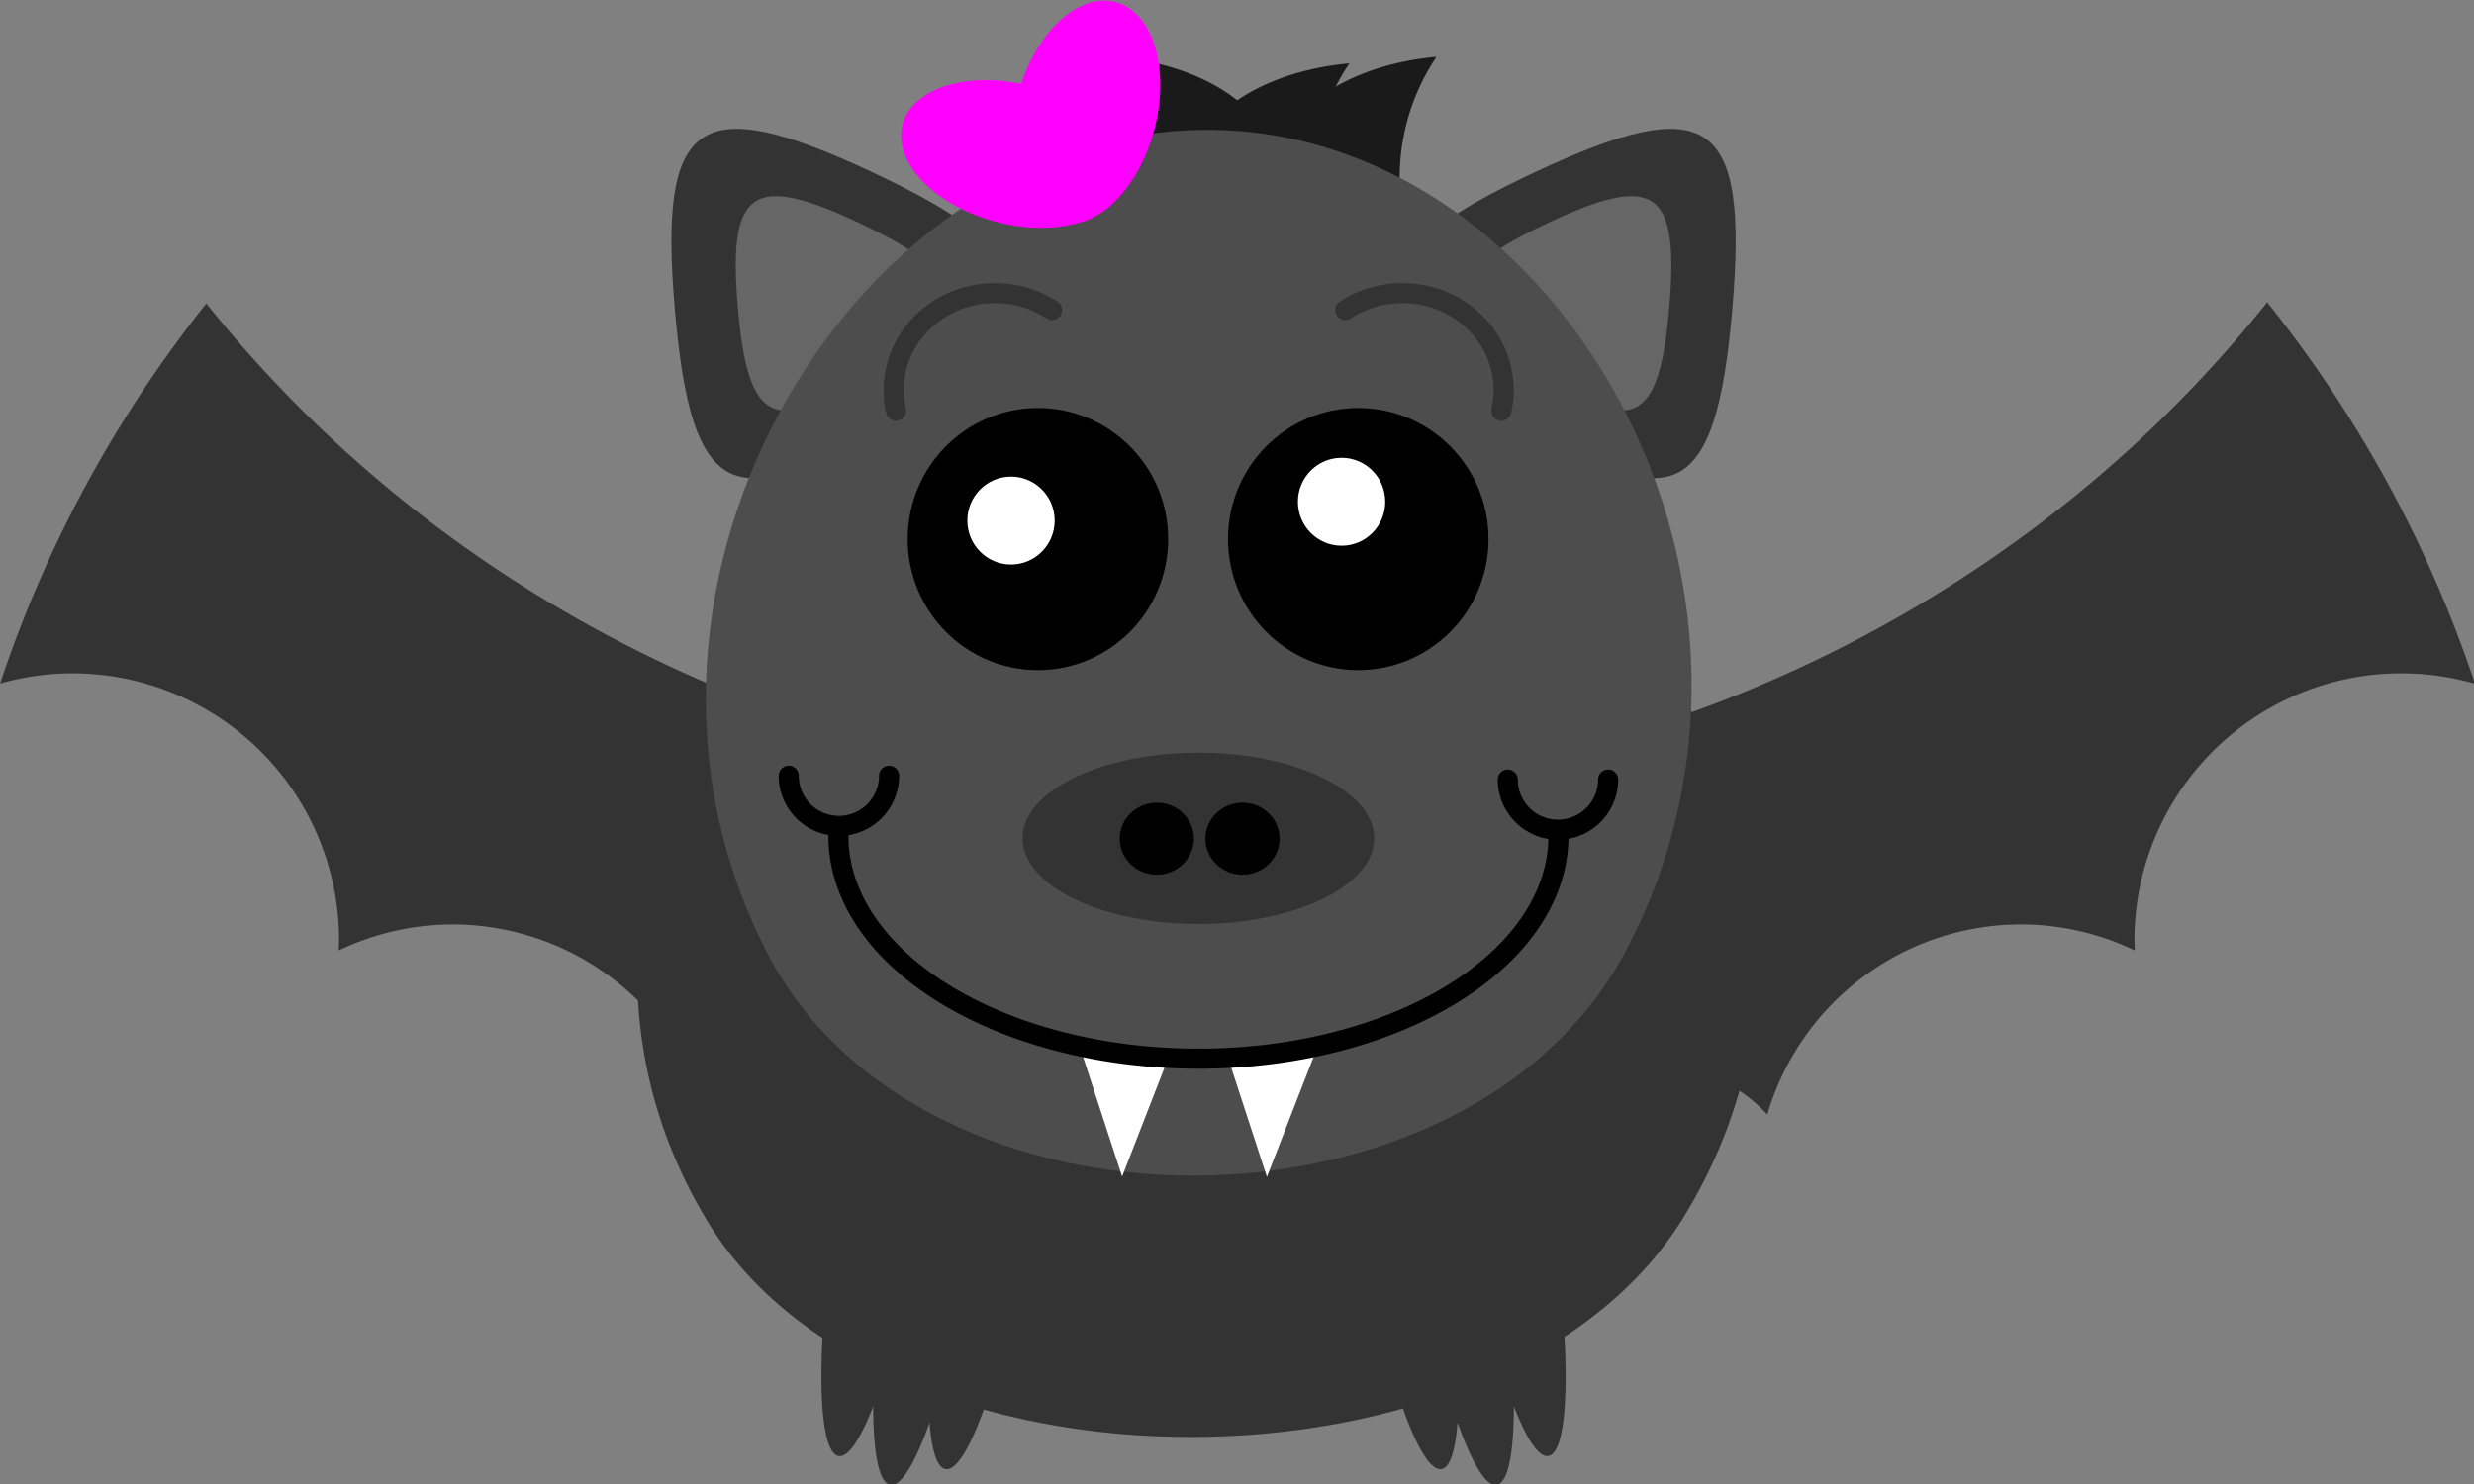 <?xml version="1.0" encoding="UTF-8" standalone="no"?>
<!-- Created with Inkscape (http://www.inkscape.org/) -->

<svg
   xmlns:dc="http://purl.org/dc/elements/1.1/"
   xmlns:cc="http://creativecommons.org/ns#"
   xmlns:rdf="http://www.w3.org/1999/02/22-rdf-syntax-ns#"
   xmlns:svg="http://www.w3.org/2000/svg"
   xmlns="http://www.w3.org/2000/svg"
   xmlns:sodipodi="http://sodipodi.sourceforge.net/DTD/sodipodi-0.dtd"
   xmlns:inkscape="http://www.inkscape.org/namespaces/inkscape"
   width="163.056mm"
   height="97.857mm"
   viewBox="0 0 163.056 97.857"
   version="1.1"
   id="svg8"
   inkscape:version="0.92.4 (5da689c313, 2019-01-14)"
   sodipodi:docname="bat.svg"
   inkscape:export-filename="E:\munka\my_svg_drawings\turtle.png"
   inkscape:export-xdpi="10"
   inkscape:export-ydpi="10">
  <rect x="0" y="0" width="163.056" height="97.857" fill="#808080" stroke="none"/>
  <defs
     id="defs2">
    <inkscape:path-effect
       effect="spiro"
       id="path-effect5531"
       is_visible="true" />
  </defs>
  <sodipodi:namedview
     id="base"
     pagecolor="#ffffff"
     bordercolor="#666666"
     borderopacity="1.0"
     inkscape:pageopacity="0.0"
     inkscape:pageshadow="2"
     inkscape:zoom="0.9899495"
     inkscape:cx="305.6738"
     inkscape:cy="149.04964"
     inkscape:document-units="mm"
     inkscape:current-layer="layer1"
     showgrid="false"
     inkscape:window-width="1920"
     inkscape:window-height="1017"
     inkscape:window-x="-8"
     inkscape:window-y="-8"
     inkscape:window-maximized="1"
     fit-margin-top="0"
     fit-margin-left="0"
     fit-margin-right="0"
     fit-margin-bottom="0"
     inkscape:lockguides="true" />
  <g
     inkscape:label="Layer 1"
     inkscape:groupmode="layer"
     id="layer1"
     transform="translate(-40.522,-107.642)">
    <g
       id="g4612"
       transform="matrix(1.017,0,0,1.017,13.041,-21.362)"
       style="stroke-width:0.984">
      <path
         transform="matrix(-0.37,0.099,0.099,0.37,134.262,109.66)"
         inkscape:transform-center-y="1.185482"
         inkscape:transform-center-x="1.8464499"
         d="M 52.495,104.469 C 31.546,129.347 23.541,127.921 12.471,97.339 1.401,66.757 6.638,60.538 38.658,66.242 70.677,71.946 73.445,79.592 52.495,104.469 Z"
         inkscape:randomized="0"
         inkscape:rounded="0.8"
         inkscape:flatsided="true"
         sodipodi:arg2="1.7470904"
         sodipodi:arg1="0.69989287"
         sodipodi:r2="11.735917"
         sodipodi:r1="23.471834"
         sodipodi:cy="89.350113"
         sodipodi:cx="34.541294"
         sodipodi:sides="3"
         id="path2753-2"
         style="opacity:1;vector-effect:none;fill:#333333;fill-opacity:1;fill-rule:nonzero;stroke:none;stroke-width:3.4;stroke-linecap:round;stroke-linejoin:miter;stroke-miterlimit:4;stroke-dasharray:none;stroke-dashoffset:0;stroke-opacity:1"
         sodipodi:type="star" />
      <path
         transform="matrix(-0.227,0.061,0.061,0.227,132.097,123.89)"
         inkscape:transform-center-y="0.72743266"
         inkscape:transform-center-x="1.1330261"
         d="M 52.495,104.469 C 31.546,129.347 23.541,127.921 12.471,97.339 1.401,66.757 6.638,60.538 38.658,66.242 70.677,71.946 73.445,79.592 52.495,104.469 Z"
         inkscape:randomized="0"
         inkscape:rounded="0.8"
         inkscape:flatsided="true"
         sodipodi:arg2="1.7470904"
         sodipodi:arg1="0.69989287"
         sodipodi:r2="11.735917"
         sodipodi:r1="23.471834"
         sodipodi:cy="89.350113"
         sodipodi:cx="34.541294"
         sodipodi:sides="3"
         id="path2753-8-6"
         style="opacity:1;vector-effect:none;fill:#666666;fill-opacity:1;fill-rule:nonzero;stroke:none;stroke-width:5.541;stroke-linecap:round;stroke-linejoin:miter;stroke-miterlimit:4;stroke-dasharray:none;stroke-dashoffset:0;stroke-opacity:1"
         sodipodi:type="star" />
      <path
         transform="matrix(0.37,0.099,-0.099,0.37,75.778,109.66)"
         inkscape:transform-center-y="1.1854817"
         inkscape:transform-center-x="-1.8464563"
         d="M 52.495,104.469 C 31.546,129.347 23.541,127.921 12.471,97.339 1.401,66.757 6.638,60.538 38.658,66.242 70.677,71.946 73.445,79.592 52.495,104.469 Z"
         inkscape:randomized="0"
         inkscape:rounded="0.8"
         inkscape:flatsided="true"
         sodipodi:arg2="1.7470904"
         sodipodi:arg1="0.69989287"
         sodipodi:r2="11.735917"
         sodipodi:r1="23.471834"
         sodipodi:cy="89.350113"
         sodipodi:cx="34.541294"
         sodipodi:sides="3"
         id="path2753"
         style="opacity:1;vector-effect:none;fill:#333333;fill-opacity:1;fill-rule:nonzero;stroke:none;stroke-width:3.4;stroke-linecap:round;stroke-linejoin:miter;stroke-miterlimit:4;stroke-dasharray:none;stroke-dashoffset:0;stroke-opacity:1"
         sodipodi:type="star" />
      <path
         transform="matrix(0.227,0.061,-0.061,0.227,77.943,123.89)"
         inkscape:transform-center-y="0.72743337"
         inkscape:transform-center-x="-1.1330225"
         d="M 52.495,104.469 C 31.546,129.347 23.541,127.921 12.471,97.339 1.401,66.757 6.638,60.538 38.658,66.242 70.677,71.946 73.445,79.592 52.495,104.469 Z"
         inkscape:randomized="0"
         inkscape:rounded="0.8"
         inkscape:flatsided="true"
         sodipodi:arg2="1.7470904"
         sodipodi:arg1="0.69989287"
         sodipodi:r2="11.735917"
         sodipodi:r1="23.471834"
         sodipodi:cy="89.350113"
         sodipodi:cx="34.541294"
         sodipodi:sides="3"
         id="path2753-8"
         style="opacity:1;vector-effect:none;fill:#666666;fill-opacity:1;fill-rule:nonzero;stroke:none;stroke-width:5.541;stroke-linecap:round;stroke-linejoin:miter;stroke-miterlimit:4;stroke-dasharray:none;stroke-dashoffset:0;stroke-opacity:1"
         sodipodi:type="star" />
      <g
         transform="matrix(0.748,0,0,0.748,6.808,56.197)"
         style="fill:#1a1a1a;stroke:none;stroke-width:1.315"
         id="g3438">
        <g
           style="fill:#1a1a1a;stroke:none;stroke-width:1.406"
           transform="matrix(0.935,0,0,0.935,37.431,27.22)"
           id="g3430">
          <path
             style="opacity:1;fill:#1a1a1a;fill-opacity:1;fill-rule:nonzero;stroke:none;stroke-width:1.86;stroke-linecap:round;stroke-linejoin:round;stroke-miterlimit:4;stroke-dasharray:none;stroke-opacity:1"
             d="m 107.142,87.738 a 17.289,10.685 0 0 1 14.836,-10.563 20.067,20.066 0 0 0 -3.413,11.166 20.067,20.066 0 0 0 2.618,9.883 17.289,10.685 0 0 1 -14.04,-10.486 z"
             id="path3426"
             inkscape:connector-curvature="0" />
          <path
             style="opacity:1;fill:#1a1a1a;fill-opacity:1;fill-rule:nonzero;stroke:none;stroke-width:1.86;stroke-linecap:round;stroke-linejoin:round;stroke-miterlimit:4;stroke-dasharray:none;stroke-opacity:1"
             d="m 107.142,87.738 a 17.289,10.685 0 0 0 -14.836,-10.563 20.067,20.066 0 0 1 3.413,11.166 20.067,20.066 0 0 1 -2.618,9.883 17.289,10.685 0 0 0 14.04,-10.486 z"
             id="path3428"
             inkscape:connector-curvature="0" />
        </g>
        <g
           id="g2950"
           transform="matrix(0.935,0,0,0.935,29.881,27.787)"
           style="fill:#1a1a1a;stroke:none;stroke-width:1.406">
          <path
             inkscape:connector-curvature="0"
             id="path950-2-1-3-7"
             d="m 107.142,87.738 a 17.289,10.685 0 0 1 14.836,-10.563 20.067,20.066 0 0 0 -3.413,11.166 20.067,20.066 0 0 0 2.618,9.883 17.289,10.685 0 0 1 -14.04,-10.486 z"
             style="opacity:1;fill:#1a1a1a;fill-opacity:1;fill-rule:nonzero;stroke:none;stroke-width:1.86;stroke-linecap:round;stroke-linejoin:round;stroke-miterlimit:4;stroke-dasharray:none;stroke-opacity:1" />
          <path
             inkscape:connector-curvature="0"
             id="path950-2-1-3"
             d="m 107.142,87.738 a 17.289,10.685 0 0 0 -14.836,-10.563 20.067,20.066 0 0 1 3.413,11.166 20.067,20.066 0 0 1 -2.618,9.883 17.289,10.685 0 0 0 14.04,-10.486 z"
             style="opacity:1;fill:#1a1a1a;fill-opacity:1;fill-rule:nonzero;stroke:none;stroke-width:1.86;stroke-linecap:round;stroke-linejoin:round;stroke-miterlimit:4;stroke-dasharray:none;stroke-opacity:1" />
        </g>
      </g>
      <g
         style="stroke-width:1.315"
         transform="matrix(0.748,0,0,0.748,6.808,59.025)"
         id="g2591">
        <path
           style="opacity:1;fill:#333333;fill-opacity:1;fill-rule:nonzero;stroke:none;stroke-width:1.739;stroke-linecap:round;stroke-linejoin:round;stroke-miterlimit:4;stroke-dasharray:none;stroke-opacity:1"
           d="m 154.063,172.142 a 22.656,3.682 80.702 0 0 -1.156,1.273 22.656,3.682 80.702 0 0 -0.548,5.534 22.656,3.682 80.702 0 0 -3.929,-3.029 22.656,3.682 80.702 0 0 -0.448,2.767 22.656,3.682 80.702 0 0 -4.335,-4.138 22.656,3.682 80.702 0 0 2.277,28.55 22.656,3.682 80.702 0 0 6.93,13.616 22.656,3.682 80.702 0 0 0.448,-2.767 22.656,3.682 80.702 0 0 4.335,4.138 22.656,3.682 80.702 0 0 0.548,-5.535 22.656,3.682 80.702 0 0 3.929,3.03 22.656,3.682 80.702 0 0 -2.277,-28.55 22.656,3.682 80.702 0 0 -5.774,-14.889 z"
           id="path1104-1-7-7"
           inkscape:connector-curvature="0" />
        <path
           inkscape:connector-curvature="0"
           id="path2587"
           d="m 106.797,172.142 a 3.682,22.656 9.298 0 1 1.156,1.273 3.682,22.656 9.298 0 1 0.548,5.534 3.682,22.656 9.298 0 1 3.929,-3.029 3.682,22.656 9.298 0 1 0.448,2.767 3.682,22.656 9.298 0 1 4.335,-4.138 3.682,22.656 9.298 0 1 -2.277,28.55 3.682,22.656 9.298 0 1 -6.93,13.616 3.682,22.656 9.298 0 1 -0.448,-2.767 3.682,22.656 9.298 0 1 -4.335,4.138 3.682,22.656 9.298 0 1 -0.548,-5.535 3.682,22.656 9.298 0 1 -3.929,3.03 3.682,22.656 9.298 0 1 2.277,-28.55 3.682,22.656 9.298 0 1 5.774,-14.889 z"
           style="opacity:1;fill:#333333;fill-opacity:1;fill-rule:nonzero;stroke:none;stroke-width:1.739;stroke-linecap:round;stroke-linejoin:round;stroke-miterlimit:4;stroke-dasharray:none;stroke-opacity:1" />
      </g>
      <path
         inkscape:connector-curvature="0"
         id="path1773"
         d="m 173.949,146.441 a 84.306,81.046 0 0 1 -66.778,31.74 84.306,81.046 0 0 1 -66.778,-31.661 84.306,81.046 0 0 0 -13.362,24.633 17.306,17.306 0 0 1 4.658,-0.659 h 3.87e-4 a 17.306,17.306 0 0 1 17.306,17.306 17.306,17.306 0 0 1 -0.023,0.657 17.156,17.156 0 0 1 7.365,-1.685 17.156,17.156 0 0 1 16.45,12.323 10.158,10.158 0 0 1 7.434,-3.248 10.158,10.158 0 0 1 9.823,7.599 31.692,22.855 0 0 1 17.857,-4.002 31.692,22.855 0 0 1 16.576,3.409 10.158,10.158 0 0 1 9.643,-7.006 10.158,10.158 0 0 1 7.434,3.248 17.156,17.156 0 0 1 16.45,-12.323 17.156,17.156 0 0 1 7.365,1.685 17.306,17.306 0 0 1 -0.023,-0.657 17.306,17.306 0 0 1 17.306,-17.306 17.306,17.306 0 0 1 4.762,0.675 84.306,81.046 0 0 0 -13.466,-24.728 z"
         style="opacity:1;fill:#333333;fill-opacity:1;fill-rule:nonzero;stroke:none;stroke-width:0.781;stroke-linecap:round;stroke-linejoin:miter;stroke-miterlimit:4;stroke-dasharray:none;stroke-dashoffset:0;stroke-opacity:1" />
      <path
         sodipodi:nodetypes="ssss"
         inkscape:connector-curvature="0"
         id="path9785-0-5"
         d="m 72.788,205.883 c 11.322,18.925 51.636,18.716 63.26,0 14.14,-22.766 -4.532,-51.266 -30.178,-51.732 -26.041,-0.474 -47.066,28.358 -33.082,51.732 z"
         style="fill:#333333;fill-opacity:1;fill-rule:evenodd;stroke:none;stroke-width:1.301;stroke-linecap:butt;stroke-linejoin:miter;stroke-miterlimit:4;stroke-dasharray:none;stroke-opacity:1" />
      <path
         sodipodi:nodetypes="ssss"
         inkscape:connector-curvature="0"
         id="path9785-0"
         d="m 76.688,188.524 c 9.965,19.482 45.445,19.267 55.676,0 12.445,-23.437 -3.989,-52.775 -26.56,-53.255 -22.919,-0.488 -41.423,29.192 -29.116,53.255 z"
         style="fill:#4d4d4d;fill-opacity:1;fill-rule:evenodd;stroke:none;stroke-width:1.301;stroke-linecap:butt;stroke-linejoin:miter;stroke-miterlimit:4;stroke-dasharray:none;stroke-opacity:1" />
      <g
         style="stroke-width:1.315"
         transform="matrix(0.748,0,0,0.748,6.472,56.197)"
         id="g2612">
        <path
           style="fill:#ffffff;fill-rule:evenodd;stroke:none;stroke-width:0.348;stroke-linecap:round;stroke-linejoin:round;stroke-miterlimit:4;stroke-dasharray:none;stroke-opacity:1"
           d="m 121.218,185.766 h 7.617 l -4.143,10.649 z"
           id="path2593"
           inkscape:connector-curvature="0"
           sodipodi:nodetypes="cccc" />
        <path
           style="fill:#ffffff;fill-rule:evenodd;stroke:none;stroke-width:0.348;stroke-linecap:round;stroke-linejoin:round;stroke-miterlimit:4;stroke-dasharray:none;stroke-opacity:1"
           d="m 133.762,185.797 h 7.617 l -4.143,10.649 z"
           id="path2593-4"
           inkscape:connector-curvature="0"
           sodipodi:nodetypes="cccc" />
      </g>
      <g
         style="stroke-width:1.315"
         transform="matrix(0.748,0,0,0.748,26.253,84.143)"
         id="g1753">
        <path
           style="opacity:1;fill:none;fill-opacity:1;fill-rule:nonzero;stroke:#000000;stroke-width:1.739;stroke-linecap:round;stroke-linejoin:round;stroke-miterlimit:4;stroke-dasharray:none;stroke-opacity:1"
           id="path1707"
           sodipodi:type="arc"
           sodipodi:cx="104.85819"
           sodipodi:cy="129.56427"
           sodipodi:rx="31.190493"
           sodipodi:ry="19.276785"
           sodipodi:start="0"
           sodipodi:end="3.1415927"
           d="m 136.049,129.564 a 31.19,19.277 0 0 1 -15.595,16.694 31.19,19.277 0 0 1 -31.19,0 A 31.19,19.277 0 0 1 73.668,129.564"
           sodipodi:open="true" />
        <g
           style="stroke-width:1.315"
           id="g1747">
          <path
             d="m 140.354,124.651 a 4.347,4.347 0 0 1 -2.173,3.764 4.347,4.347 0 0 1 -4.347,0 4.347,4.347 0 0 1 -2.173,-3.764"
             sodipodi:open="true"
             sodipodi:end="3.1415927"
             sodipodi:start="0"
             sodipodi:ry="4.3467264"
             sodipodi:rx="4.3467264"
             sodipodi:cy="124.65058"
             sodipodi:cx="136.00684"
             sodipodi:type="arc"
             id="path1728"
             style="opacity:1;fill:none;fill-opacity:1;fill-rule:nonzero;stroke:#000000;stroke-width:1.739;stroke-linecap:round;stroke-linejoin:round;stroke-miterlimit:4;stroke-dasharray:none;stroke-opacity:1" />
          <path
             d="m 78.056,124.319 a 4.347,4.347 0 0 1 -2.173,3.764 4.347,4.347 0 0 1 -4.347,0 4.347,4.347 0 0 1 -2.173,-3.764"
             sodipodi:open="true"
             sodipodi:end="3.1415927"
             sodipodi:start="0"
             sodipodi:ry="4.3467264"
             sodipodi:rx="4.3467264"
             sodipodi:cy="124.31863"
             sodipodi:cx="73.709549"
             sodipodi:type="arc"
             id="path1728-1"
             style="opacity:1;fill:none;fill-opacity:1;fill-rule:nonzero;stroke:#000000;stroke-width:1.739;stroke-linecap:round;stroke-linejoin:round;stroke-miterlimit:4;stroke-dasharray:none;stroke-opacity:1" />
        </g>
      </g>
      <path
         transform="scale(1,-1)"
         sodipodi:open="true"
         d="m 124.318,-153.475 a 6.563,6.288 0 0 1 -2.743,6.554 6.563,6.288 0 0 1 -7.37,-0.021"
         sodipodi:end="2.1700323"
         sodipodi:start="6.0683178"
         sodipodi:ry="6.2875566"
         sodipodi:rx="6.5626817"
         sodipodi:cy="-152.13486"
         sodipodi:cx="117.90621"
         sodipodi:type="arc"
         id="path1010-0"
         style="opacity:1;fill:none;fill-opacity:1;fill-rule:nonzero;stroke:#333333;stroke-width:1.301;stroke-linecap:round;stroke-linejoin:round;stroke-miterlimit:4;stroke-dasharray:none;stroke-opacity:1" />
      <path
         transform="scale(-1)"
         sodipodi:open="true"
         d="m -85.089,-153.475 a 6.563,6.288 0 0 1 -2.743,6.554 6.563,6.288 0 0 1 -7.37,-0.021"
         sodipodi:end="2.1700323"
         sodipodi:start="6.0683178"
         sodipodi:ry="6.2875566"
         sodipodi:rx="6.5626817"
         sodipodi:cy="-152.13486"
         sodipodi:cx="-91.500832"
         sodipodi:type="arc"
         id="path1010-9-0"
         style="opacity:1;fill:none;fill-opacity:1;fill-rule:nonzero;stroke:#333333;stroke-width:1.301;stroke-linecap:round;stroke-linejoin:round;stroke-miterlimit:4;stroke-dasharray:none;stroke-opacity:1" />
      <g
         transform="matrix(1.068,0,0,1.075,6.125,37.579)"
         id="g2099"
         style="stroke-width:0.918">
        <g
           id="g2091"
           style="stroke-width:0.918">
          <ellipse
             ry="7.297"
             rx="7.297"
             cy="115.546"
             cx="82.547"
             id="path967-0-8"
             style="opacity:1;fill:#000000;fill-opacity:1;fill-rule:nonzero;stroke:#000000;stroke-width:1.214;stroke-linecap:round;stroke-linejoin:round;stroke-miterlimit:4;stroke-dasharray:none;stroke-opacity:1" />
          <ellipse
             ry="3.258"
             rx="3.257"
             transform="scale(-1,1)"
             cy="114.431"
             cx="-80.914"
             id="path984-1-5"
             style="opacity:1;fill:#ffffff;fill-opacity:1;fill-rule:nonzero;stroke:#000000;stroke-width:1.214;stroke-linecap:round;stroke-linejoin:round;stroke-miterlimit:4;stroke-dasharray:none;stroke-opacity:1" />
        </g>
        <g
           id="g2087"
           style="stroke-width:0.918">
          <ellipse
             ry="7.297"
             rx="7.297"
             transform="scale(-1,1)"
             cy="115.546"
             cx="-101.986"
             id="path967-0-8-6"
             style="opacity:1;fill:#000000;fill-opacity:1;fill-rule:nonzero;stroke:#000000;stroke-width:1.214;stroke-linecap:round;stroke-linejoin:round;stroke-miterlimit:4;stroke-dasharray:none;stroke-opacity:1" />
          <ellipse
             ry="3.258"
             rx="3.257"
             cy="113.297"
             cx="100.973"
             id="path984-1-5-50"
             style="opacity:1;fill:#ffffff;fill-opacity:1;fill-rule:nonzero;stroke:#000000;stroke-width:1.214;stroke-linecap:round;stroke-linejoin:round;stroke-miterlimit:4;stroke-dasharray:none;stroke-opacity:1" />
        </g>
      </g>
      <path
         inkscape:connector-curvature="0"
         id="path815-0-8-4-0-0-0"
         d="m 87.44,132.769 a 7.44,4.543 14.843 0 0 -1.923,2.142 7.44,4.543 14.843 0 0 6.008,6.303 7.44,4.543 14.843 0 0 5.351,0.093 4.565,7.404 15.16 0 0 1.095,-0.42 7.44,4.543 14.843 0 0 0.166,-0.095 4.565,7.404 15.16 0 0 0.166,-0.095 7.44,4.543 14.843 0 0 0.913,-0.733 4.565,7.404 15.16 0 0 2.595,-4.655 4.565,7.404 15.16 0 0 -2.486,-8.325 4.565,7.404 15.16 0 0 -6.129,5.299 7.44,4.543 14.843 0 0 -5.757,0.486 z"
         style="opacity:1;fill:#ff00ff;fill-opacity:1;fill-rule:nonzero;stroke:none;stroke-width:1.301;stroke-linecap:round;stroke-linejoin:round;stroke-miterlimit:4;stroke-dasharray:none;stroke-opacity:1" />
      <g
         style="stroke-width:1.315"
         transform="matrix(0.748,0,0,0.748,7.896,56.197)"
         id="g4525">
        <ellipse
           style="opacity:1;fill:#333333;fill-opacity:1;fill-rule:nonzero;stroke:none;stroke-width:1.739;stroke-linecap:round;stroke-linejoin:round;stroke-miterlimit:4;stroke-dasharray:none;stroke-opacity:1"
           id="path883-0-1-46"
           cx="129.395"
           cy="167.104"
           rx="15.235"
           ry="7.424" />
        <g
           style="stroke-width:4.365"
           id="g4894"
           transform="matrix(0.306,0,0,0.297,32.985,132.575)">
          <circle
             r="7.617"
             cy="116.362"
             cx="303.3"
             id="path984-0"
             style="opacity:1;fill:#000000;fill-opacity:1;fill-rule:nonzero;stroke:#000000;stroke-width:5.775;stroke-linecap:round;stroke-linejoin:round;stroke-miterlimit:4;stroke-dasharray:none;stroke-opacity:1" />
          <circle
             r="7.617"
             cy="116.362"
             cx="327.564"
             id="path984-0-1"
             style="opacity:1;fill:#000000;fill-opacity:1;fill-rule:nonzero;stroke:#000000;stroke-width:5.775;stroke-linecap:round;stroke-linejoin:round;stroke-miterlimit:4;stroke-dasharray:none;stroke-opacity:1" />
        </g>
      </g>
    </g>
  </g>
</svg>
